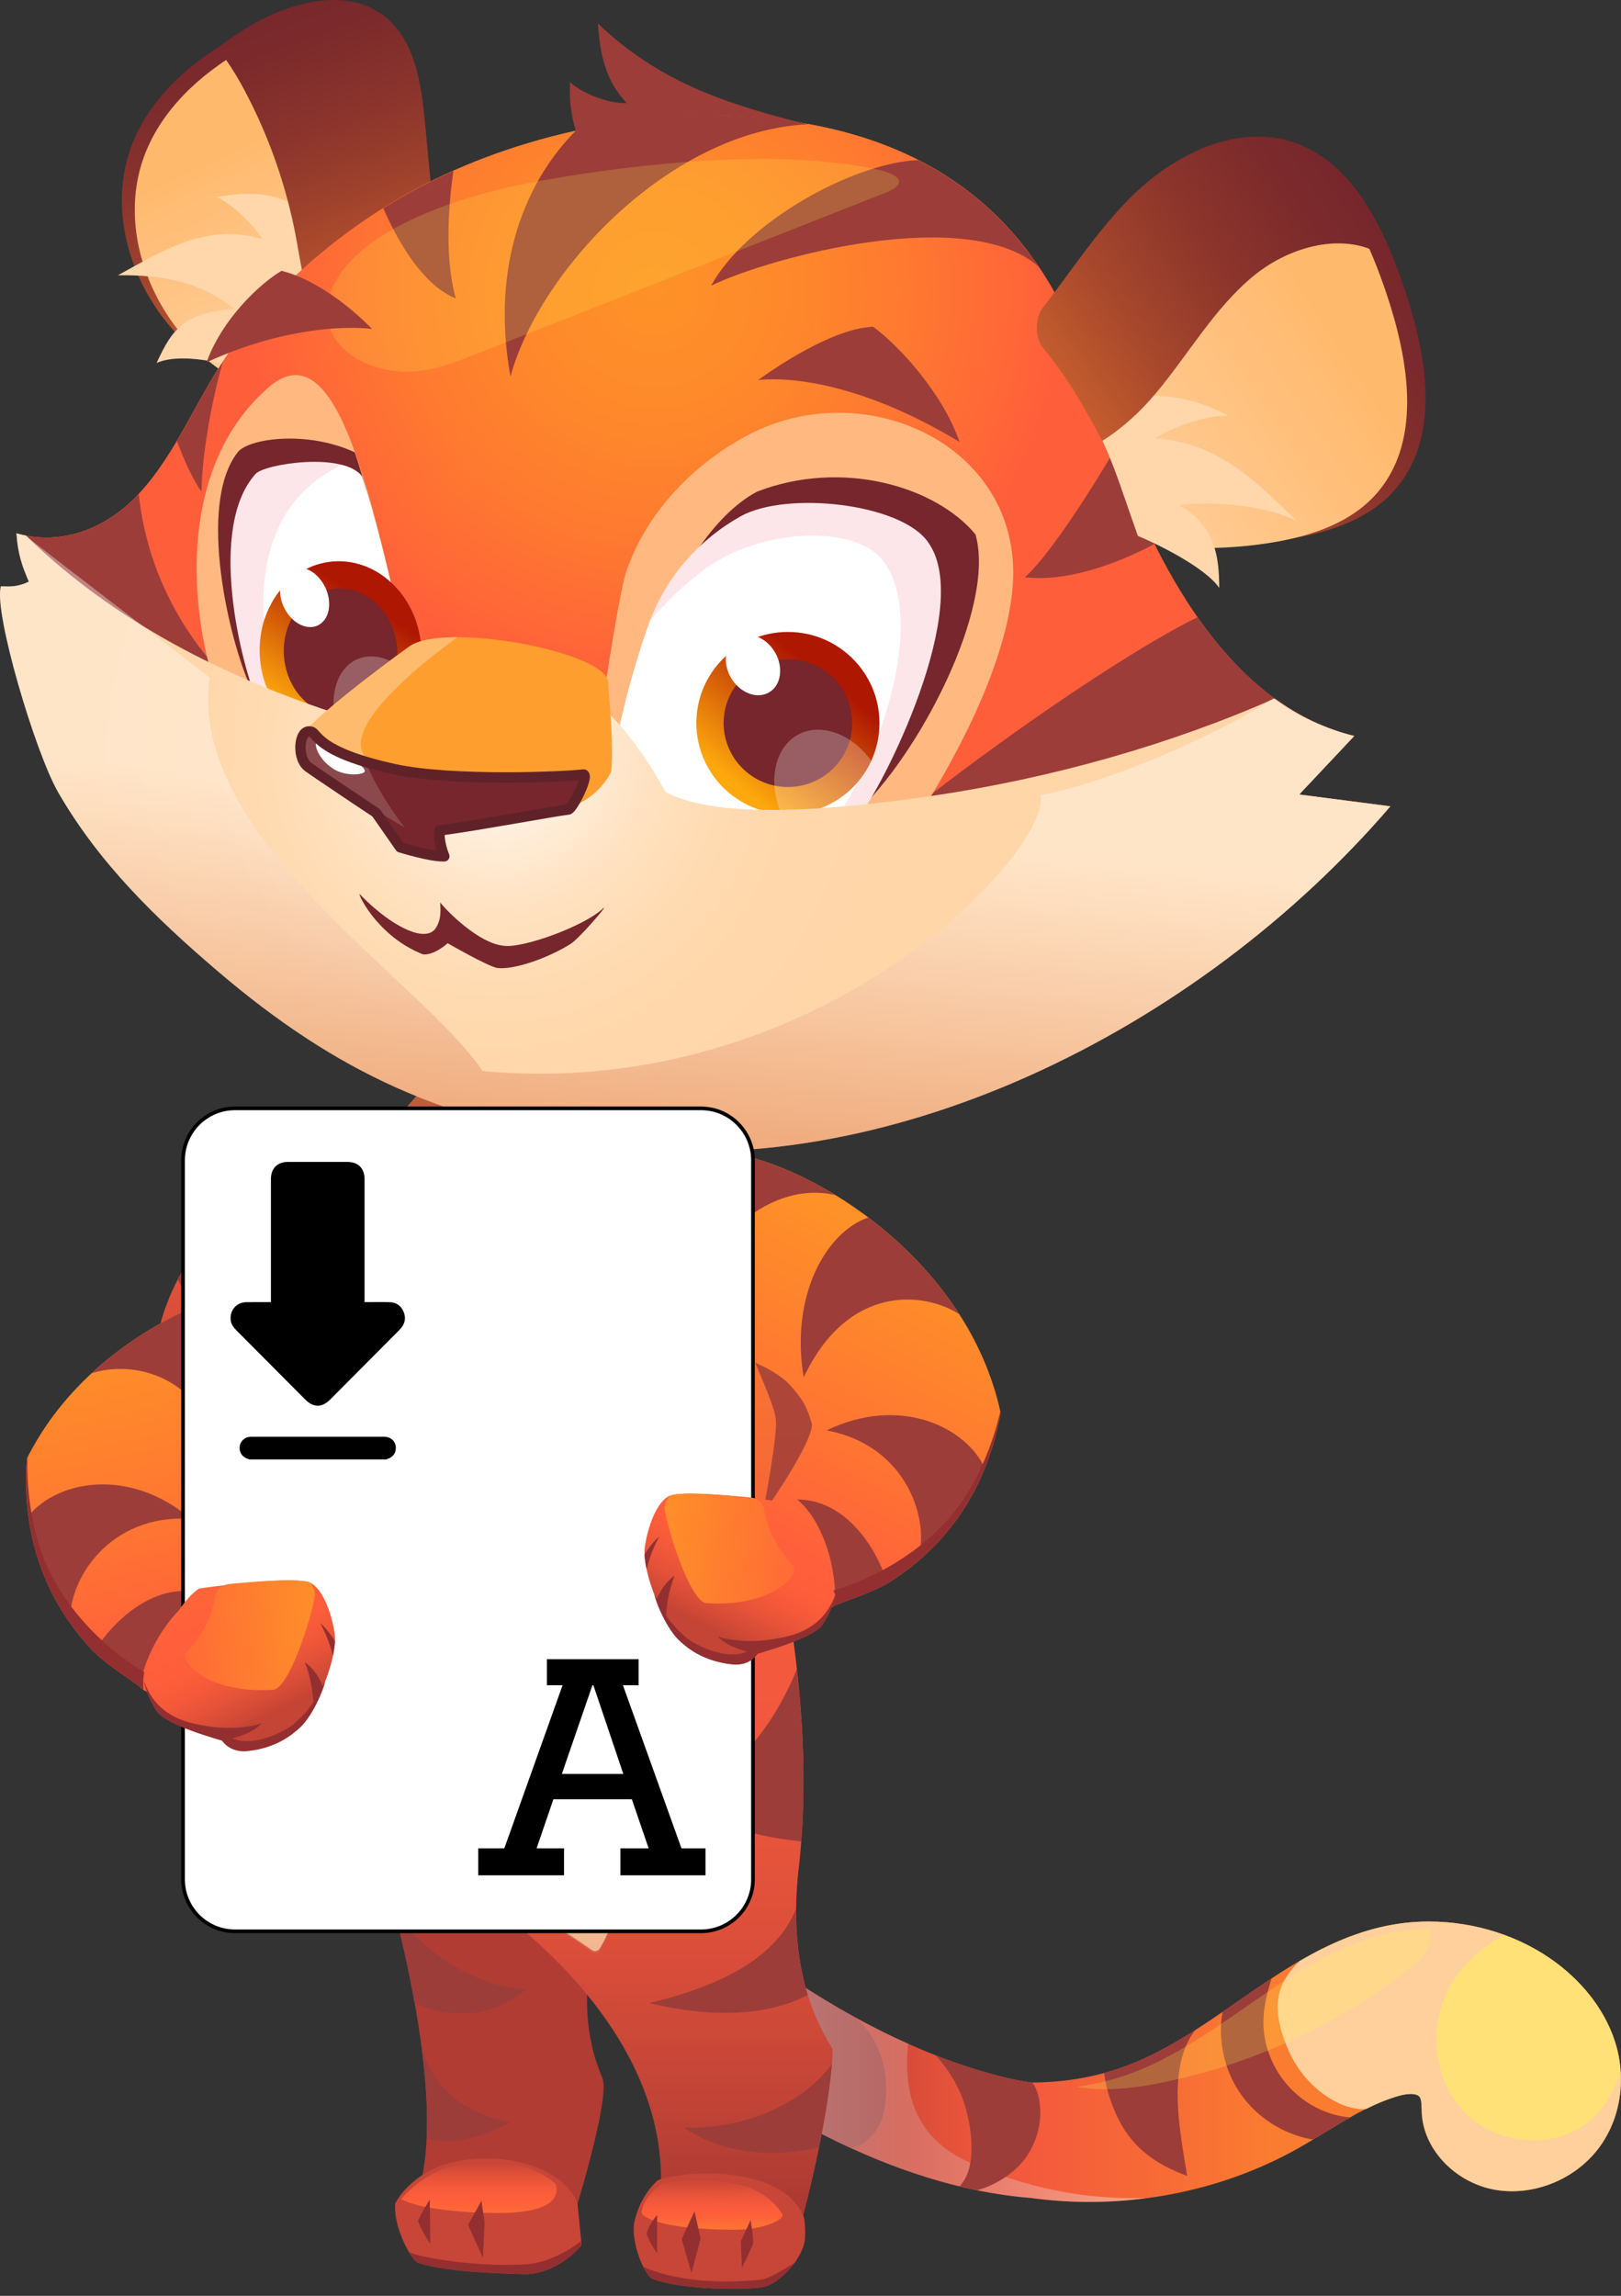 <svg width="233" height="330" viewBox="0 0 233 330" fill="none" xmlns="http://www.w3.org/2000/svg">
<rect x="0" y="0" width="233" height="330" fill="#333333" stroke="none"/>
<path d="M232.412 294.404C231.092 289.444 227.792 285.184 223.642 282.094C218.482 278.254 211.952 276.204 205.412 276.194C203.642 276.194 201.872 276.344 200.132 276.654C192.772 277.964 186.632 281.724 180.752 285.724C174.872 289.734 169.212 293.984 162.902 296.554C158.312 298.434 153.292 299.334 148.262 299.334C147.092 299.174 145.882 298.954 144.632 298.654C128.612 294.774 113.192 285.064 100.442 274.374C100.112 274.104 99.682 273.984 99.262 274.054C98.842 274.124 98.472 274.384 98.262 274.744C96.642 277.514 95.042 280.294 93.482 283.104C92.752 284.424 92.022 285.764 91.302 287.094C90.982 287.694 91.122 288.434 91.642 288.874C108.202 302.694 128.212 314.334 148.142 315.924C148.152 315.924 148.152 315.924 148.152 315.924C148.172 315.924 148.202 315.934 148.222 315.934C151.002 316.314 153.802 316.504 156.602 316.504C166.992 316.504 177.372 313.924 186.342 308.934C191.392 306.114 195.892 302.714 201.032 301.254C201.602 301.084 202.242 300.974 202.762 300.974C203.092 300.974 203.372 301.024 203.582 301.094C203.782 301.164 203.902 301.244 204.002 301.364C204.122 301.504 204.222 301.714 204.272 302.134C204.332 302.544 204.322 303.094 204.352 303.724C204.492 306.484 205.792 309.004 207.692 310.944C209.602 312.884 212.142 314.274 214.932 314.754C215.732 314.894 216.542 314.964 217.342 314.964C222.072 314.954 226.662 312.694 229.522 309.114C231.862 306.174 232.982 302.534 232.982 298.914C232.992 297.394 232.802 295.874 232.412 294.404Z" fill="url(#paint0_linear_871_251)"/>
<path d="M126.992 303.784C128.052 299.134 126.992 293.224 122.752 289.874C119.122 287.874 115.582 285.664 112.162 283.314C111.352 283.364 110.552 283.544 109.782 283.854C106.172 285.314 104.272 289.294 103.422 293.074C103.092 294.524 102.892 296.044 102.942 297.534C109.112 301.834 115.582 305.694 122.242 308.744C123.172 308.744 126.192 307.284 126.992 303.784Z" fill="#9C3D39"/>
<path d="M38.772 219.634C46.902 224.284 56.082 225.354 61.012 221.524L60.262 159.974C59.292 161.074 30.132 166.194 23.172 189.824C22.982 190.944 22.892 192.034 22.832 193.114C24.242 202.834 31.442 212.594 38.772 219.634Z" fill="url(#paint1_linear_871_251)"/>
<path d="M31.082 176.104C28.972 178.384 27.092 180.974 25.572 183.924C27.702 188.464 32.802 192.284 39.772 193.574C37.152 192.094 31.342 184.064 31.082 176.104Z" fill="#9C3D39"/>
<path d="M38.722 219.584C40.492 220.604 42.302 221.464 44.122 222.134C44.572 221.274 44.812 220.654 44.772 220.534C44.542 219.854 44.092 210.574 38.622 204.004C35.872 208.214 32.732 209.434 29.842 209.274C32.482 213.054 35.582 216.564 38.722 219.584Z" fill="#9C3D39"/>
<path d="M60.262 159.875V159.985C60.302 159.935 60.312 159.905 60.262 159.875Z" fill="#9C3D39"/>
<path d="M60.262 159.984C59.812 160.494 53.382 161.864 45.892 165.504C42.792 172.134 44.232 182.094 45.742 187.674C48.642 193.224 54.622 188.614 60.502 179.914L60.262 159.984Z" fill="#9C3D39"/>
<path opacity="0.81" d="M139.102 310.715C131.392 307.155 129.852 300.705 130.532 293.765C119.662 288.905 109.392 281.895 100.432 274.385C100.102 274.115 99.672 273.995 99.262 274.065C98.842 274.135 98.472 274.395 98.262 274.755C96.642 277.525 95.042 280.305 93.482 283.115C92.752 284.435 92.022 285.775 91.302 287.105C90.982 287.705 91.122 288.445 91.642 288.885C108.202 302.705 128.212 314.345 148.142 315.925C148.152 315.925 148.152 315.925 148.152 315.925C148.172 315.925 148.202 315.935 148.222 315.935C151.002 316.315 153.802 316.505 156.602 316.505C159.312 316.505 162.012 316.305 164.692 315.955C163.272 315.845 152.322 316.815 139.102 310.715Z" fill="url(#paint2_linear_871_251)" fill-opacity="0.5"/>
<path d="M86.702 163.124C86.772 163.184 86.812 163.224 86.812 163.224C86.692 162.734 86.662 162.734 86.702 163.124Z" fill="#FFD09C"/>
<path d="M46.462 223.264C47.282 225.794 51.972 257.544 54.012 264.594C58.502 280.144 63.762 302.724 60.202 314.774C57.972 322.344 60.632 321.754 63.342 322.684C73.442 326.184 73.342 328.904 81.022 322.454C81.642 321.934 87.872 301.624 86.592 298.684C80.162 283.964 89.602 267.304 91.652 261.374L46.462 223.264Z" fill="#B13C34"/>
<path d="M114.922 267.494C116.502 252.194 114.602 236.674 111.722 221.814C121.552 207.874 137.022 194.174 105.502 170.734C104.582 166.464 100.752 159.304 100.792 159.984C101.492 136.874 64.762 151.714 64.762 151.714C59.352 161.444 47.742 171.064 36.292 203.004C35.922 218.374 54.922 261.524 61.342 267.004C62.832 267.684 64.842 269.764 71.352 274.404C81.762 282.064 97.782 298.234 94.592 318.394C94.072 321.674 92.472 321.024 94.942 322.804C95.922 323.514 97.382 325.164 98.542 325.344C105.922 326.484 106.422 327.254 113.492 324.704C115.072 321.274 119.642 302.594 119.682 294.514C114.532 286.324 113.722 276.994 114.922 267.494Z" fill="url(#paint3_linear_871_251)"/>
<path d="M96.822 257.784C102.002 262.414 109.312 264.114 115.162 264.674C115.792 256.434 115.442 248.154 114.532 239.954C112.642 244.624 107.062 255.824 96.822 257.784Z" fill="#9C3D39"/>
<path d="M98.562 157.494C97.392 156.424 74.102 151.974 62.312 154.874C56.612 161.054 48.172 170.864 41.942 183.434C39.532 186.234 35.302 190.394 30.502 191.704C32.352 192.544 35.152 192.804 35.882 192.804C35.302 194.414 35.492 195.594 32.672 199.004C33.422 198.794 34.172 198.554 34.902 198.284C35.082 201.744 36.212 210.684 37.602 215.564C43.052 234.614 55.992 262.984 61.222 267.354C65.742 267.824 78.392 275.624 85.072 280.294C85.442 280.554 85.972 280.464 86.202 280.064C89.582 274.424 89.712 268.444 89.612 264.554C82.152 242.574 86.022 211.254 97.622 195.864C90.632 178.344 98.792 159.894 98.562 157.494Z" fill="url(#paint4_linear_871_251)"/>
<path d="M75.692 326.884C75.692 326.884 64.022 326.784 59.912 325.174C58.672 324.124 56.512 319.754 56.812 316.724C56.812 316.724 58.902 312.214 65.302 310.744C71.862 309.234 80.872 311.164 83.012 316.744L83.602 322.714C81.052 325.744 77.572 326.884 75.692 326.884Z" fill="#C84637"/>
<path d="M109.912 328.684C107.972 329.204 98.042 329.254 93.632 327.494C92.402 326.464 90.822 322.504 91.122 319.654C91.592 317.284 92.752 315.074 94.412 313.504C95.522 312.464 111.482 310.264 115.382 318.304C115.852 319.054 115.712 321.844 115.712 321.844C115.262 325.084 111.852 328.164 109.912 328.684Z" fill="#C84637"/>
<path d="M61.872 166.744C83.182 168.564 102.342 166.144 106.472 166.204C106.412 166.174 106.342 166.154 106.282 166.124C106.062 166.034 105.852 165.954 105.642 165.874C105.392 165.774 105.142 165.684 104.892 165.594C104.692 165.524 104.492 165.454 104.302 165.384C104.042 165.294 103.802 165.214 103.552 165.134C103.382 165.074 103.202 165.024 103.042 164.974C102.772 164.894 102.522 164.824 102.262 164.744C102.132 164.704 102.002 164.664 101.872 164.634C101.502 164.534 101.142 164.454 100.802 164.374C100.762 163.224 100.742 162.094 100.752 160.984L63.102 154.354C63.012 154.484 62.932 154.624 62.842 154.754C62.662 154.794 62.472 154.834 62.292 154.874C61.882 155.314 61.452 155.784 61.022 156.264C61.002 156.294 60.972 156.314 60.952 156.344C60.012 157.384 59.002 158.534 57.972 159.734C57.882 160.694 60.112 164.994 61.872 166.744Z" fill="#BE5C3F"/>
<path d="M60.012 41.004C59.352 34.004 58.692 27.014 58.042 20.024C57.522 14.484 56.712 8.354 52.592 4.804C47.262 0.204 39.102 2.244 33.022 5.774C26.942 9.304 21.342 14.364 18.852 21.104C15.002 31.554 19.832 43.954 28.372 50.734C36.912 57.514 48.322 59.374 59.072 58.384L60.012 41.004Z" fill="url(#paint5_linear_871_251)"/>
<path d="M61.872 42.364C61.212 35.374 60.552 28.375 59.902 21.384C59.382 15.845 58.572 9.724 54.452 6.164C49.122 1.564 40.962 3.604 34.882 7.134C28.802 10.665 23.202 15.725 20.712 22.474C16.862 32.925 21.692 45.325 30.232 52.105C38.782 58.874 50.182 60.745 60.932 59.755L61.872 42.364Z" fill="url(#paint6_linear_871_251)"/>
<path d="M48.982 42.114C48.642 41.624 47.662 34.205 47.702 34.014C40.712 25.204 32.272 28.505 31.082 28.265C33.472 29.454 35.942 31.785 37.742 34.374C29.742 31.945 23.322 36.075 16.952 39.565C23.722 39.495 28.882 40.614 33.662 44.374C26.582 45.014 24.822 47.075 22.512 52.175C26.622 50.334 34.802 52.895 37.312 53.745C41.192 50.194 50.622 48.554 51.922 47.315C51.432 45.705 49.572 43.194 48.982 42.114Z" fill="#FFD7AB"/>
<path d="M55.662 2.664C50.332 -1.936 42.172 0.104 36.092 3.634C34.412 4.614 32.772 5.714 31.222 6.934C32.692 8.724 33.942 10.735 35.042 12.784C38.642 19.494 41.202 26.805 42.592 34.344C43.702 40.374 44.432 47.234 49.102 51.005C52.852 54.035 57.882 53.855 62.382 51.895L63.092 38.864C62.432 31.875 61.772 24.875 61.112 17.884C60.592 12.345 59.782 6.224 55.662 2.664Z" fill="url(#paint7_linear_871_251)"/>
<path d="M88.022 158.224C128.872 164.444 172.362 147.974 199.842 115.894C195.472 115.324 191.112 114.764 186.742 114.194C189.382 111.394 192.022 108.584 194.652 105.784C178.082 101.784 168.002 84.624 161.552 68.304C159.942 64.224 158.652 60.194 157.402 56.254C153.672 44.464 144.822 17.814 104.322 16.644C88.302 16.184 69.672 20.764 55.442 29.684C45.122 36.144 36.242 44.604 30.192 54.924C26.872 60.594 24.092 66.744 19.552 71.414C14.942 76.144 8.642 78.464 2.352 76.664C2.952 79.004 3.882 81.274 4.612 83.594C2.342 88.774 4.452 101.174 7.642 105.934C14.182 115.684 18.142 122.214 26.972 129.764C44.402 144.634 65.632 154.814 88.022 158.224Z" fill="url(#paint8_radial_871_251)"/>
<path d="M119.992 18.855C106.642 15.595 95.712 12.764 85.942 3.365C86.252 7.854 87.052 11.655 90.082 14.805C87.732 14.985 83.652 13.454 81.932 11.794C81.732 15.624 82.492 18.715 84.082 22.215C99.132 19.665 114.852 21.244 129.092 26.724C128.422 26.314 127.762 25.895 127.092 25.474L119.992 18.855Z" fill="#9C3D39"/>
<path d="M88.022 158.224C128.872 164.444 172.362 147.974 199.842 115.894C195.472 115.324 191.112 114.764 186.742 114.194C189.382 111.394 192.022 108.584 194.652 105.784C178.082 101.784 168.002 84.624 161.552 68.304C159.942 64.224 158.652 60.194 157.402 56.254C153.672 44.464 144.822 17.814 104.322 16.644C88.302 16.184 69.672 20.764 55.442 29.684C45.122 36.144 36.242 44.604 30.192 54.924C26.872 60.594 24.092 66.744 19.552 71.414C14.942 76.144 8.642 78.464 2.352 76.664C2.952 79.004 3.882 81.274 4.612 83.594C2.342 88.774 4.452 101.174 7.642 105.934C14.182 115.684 18.142 122.214 26.972 129.764C44.402 144.634 65.632 154.814 88.022 158.224Z" fill="url(#paint9_radial_871_251)"/>
<path d="M104.052 16.614C97.162 16.415 90.232 17.015 82.932 18.625C75.822 25.634 70.422 37.764 73.372 54.105C77.682 38.465 96.712 18.674 116.222 17.864C112.142 16.974 108.372 16.735 104.052 16.614Z" fill="#9C3D39"/>
<path d="M55.462 29.695C55.332 29.774 55.212 29.864 55.092 29.934C57.382 35.234 61.092 41.164 65.512 42.885C63.742 36.635 64.622 28.345 65.172 24.564C61.782 26.084 58.512 27.785 55.462 29.695Z" fill="#9C3D39"/>
<path d="M149.302 38.344C145.492 32.684 140.042 27.104 131.992 23.014C122.662 23.384 107.242 31.884 102.212 41.064C111.032 36.804 139.202 29.424 149.302 38.344Z" fill="#9C3D39"/>
<path d="M159.932 65.144C159.932 65.144 151.972 78.784 147.322 82.974C156.172 84.074 167.892 77.474 169.442 75.934C170.992 74.394 159.932 65.144 159.932 65.144Z" fill="#9C3D39"/>
<path d="M172.132 88.724C163.702 92.794 146.862 104.004 132.112 115.524C157.102 116.454 176.392 108.644 188.072 103.354C181.712 100.164 176.472 94.924 172.132 88.724Z" fill="#9C3D39"/>
<path d="M30.602 95.424C22.742 86.304 20.522 76.714 19.942 71.004C19.812 71.144 19.702 71.284 19.572 71.414C14.962 76.144 8.662 78.464 2.372 76.664C2.972 79.004 3.902 81.274 4.632 83.594C4.242 84.484 3.992 85.584 3.842 86.824C10.752 92.094 21.222 94.414 30.602 95.424Z" fill="#9C3D39"/>
<path d="M83.722 119.855C84.472 115.675 88.582 86.365 90.012 82.174C93.022 73.344 100.082 66.415 107.652 62.465C124.682 53.575 147.562 64.385 145.512 84.874C144.322 96.764 136.282 110.665 132.072 117.275L83.722 119.855Z" fill="#FFB980"/>
<path d="M86.702 119.824C87.332 116.264 93.532 93.844 94.722 90.274C97.232 82.764 102.492 74.044 108.802 70.674C121.072 65.934 134.512 69.924 140.212 76.814C143.202 87.214 132.072 108.634 122.912 116.984L86.702 119.824Z" fill="#76262C"/>
<path d="M86.702 119.824C87.292 116.454 87.502 106.314 93.162 89.964C95.612 82.884 100.652 77.444 106.492 74.194C113.062 70.544 129.512 72.334 133.392 77.924C140.082 87.114 126.762 113.484 123.322 117.524L86.702 119.824Z" fill="#FDE6E9"/>
<path d="M127.102 80.844C123.222 75.254 109.132 75.824 101.002 82.044C97.912 84.404 95.462 86.804 93.472 89.184C93.372 89.444 93.252 89.694 93.162 89.964C87.502 106.324 87.292 116.464 86.702 119.824L120.122 117.724C127.492 106.934 132.712 88.554 127.102 80.844Z" fill="white"/>
<path d="M32.222 101.334C29.432 97.064 22.372 69.984 38.512 55.754C50.662 45.044 55.122 83.714 61.902 106.774L32.222 101.334Z" fill="#FFB980"/>
<path d="M50.992 65.014C44.092 61.804 35.522 63.024 34.122 65.074C28.282 72.634 33.032 92.264 35.932 98.564L61.912 106.784C58.032 94.044 55.032 76.964 50.992 65.014Z" fill="#76262C"/>
<path d="M52.032 68.484C49.392 64.904 38.042 66.684 36.752 68.105C29.772 75.794 34.552 95.484 37.322 101.695L61.912 106.775C58.362 94.734 55.732 79.784 52.032 68.484Z" fill="#FDE6E9"/>
<path d="M52.032 68.484C51.452 67.695 50.422 67.174 49.192 66.844C33.332 74.115 37.782 94.975 40.912 102.154L61.912 106.774C58.362 94.734 55.732 79.784 52.032 68.484Z" fill="white"/>
<path d="M113.252 117.034C120.522 117.034 126.412 111.174 126.412 103.934C126.412 96.704 120.522 90.835 113.252 90.835C105.982 90.835 100.092 96.695 100.092 103.934C100.092 111.164 105.982 117.034 113.252 117.034Z" fill="url(#paint10_linear_871_251)"/>
<path d="M113.252 113.124C118.352 113.124 122.492 109.014 122.492 103.934C122.492 98.854 118.352 94.744 113.252 94.744C108.152 94.744 104.012 98.854 104.012 103.934C104.022 109.004 108.152 113.124 113.252 113.124Z" fill="#76262C"/>
<path opacity="0.26" d="M125.232 109.354C122.472 105.534 118.092 103.844 114.802 105.554C111.332 107.364 110.312 112.324 112.302 116.974C112.622 116.994 112.932 117.024 113.252 117.024C118.582 117.034 123.152 113.874 125.232 109.354Z" fill="white"/>
<path d="M111.402 93.774C112.662 95.954 112.272 98.534 110.522 99.534C108.772 100.544 106.332 99.584 105.062 97.414C103.802 95.234 104.192 92.654 105.942 91.654C107.692 90.644 110.132 91.594 111.402 93.774Z" fill="white"/>
<path d="M60.532 92.714C61.192 99.914 56.542 106.224 50.152 106.804C43.752 107.384 38.042 102.014 37.382 94.804C36.722 87.604 41.372 81.294 47.762 80.714C54.162 80.144 59.872 85.514 60.532 92.714Z" fill="url(#paint11_linear_871_251)"/>
<path d="M57.082 93.024C57.542 98.074 54.282 102.504 49.792 102.914C45.302 103.324 41.292 99.554 40.832 94.494C40.372 89.444 43.632 85.014 48.122 84.604C52.612 84.204 56.622 87.974 57.082 93.024Z" fill="#76262C"/>
<path opacity="0.26" d="M59.982 98.214C57.202 94.634 53.202 93.294 50.462 95.264C47.582 97.344 47.132 102.364 49.302 106.844C49.582 106.844 49.862 106.844 50.152 106.814C54.832 106.384 58.572 102.884 59.982 98.214Z" fill="white"/>
<path d="M46.402 83.794C47.712 85.864 47.602 88.464 46.152 89.604C44.702 90.744 42.472 89.994 41.162 87.924C39.852 85.854 39.962 83.254 41.412 82.114C42.852 80.974 45.092 81.724 46.402 83.794Z" fill="white"/>
<path d="M199.842 115.904C195.472 115.334 191.112 114.774 186.742 114.204C189.382 111.404 192.022 108.594 194.652 105.794C190.432 104.774 186.642 102.894 183.212 100.404C168.352 106.974 151.172 111.884 133.802 114.424C120.992 116.304 103.272 118.004 95.672 113.834C94.102 110.964 87.762 100.034 81.592 99.084C71.122 97.474 59.642 106.164 49.412 102.904C32.372 97.464 16.352 89.304 3.722 76.984C3.272 76.894 2.822 76.794 2.372 76.664C2.542 79.664 3.242 81.504 4.142 83.604C2.222 84.554 0.752 84.244 0.132 84.274C-0.968 87.864 5.062 108.164 8.362 113.884C14.222 124.054 22.372 131.964 31.212 139.524C48.612 154.394 63.962 161.084 86.352 164.494C127.182 170.714 172.362 147.974 199.842 115.904Z" fill="url(#paint12_radial_871_251)"/>
<path d="M58.852 92.914C63.772 89.394 86.342 93.524 87.392 97.834C87.492 99.904 88.282 107.524 87.842 110.924C86.732 113.264 84.172 115.534 81.502 116.074C71.572 118.094 51.942 111.904 43.662 105.924C42.582 105.144 53.922 96.424 58.852 92.914Z" fill="#FE9E2E"/>
<path d="M43.922 106.114C43.942 106.124 43.972 106.144 43.992 106.164C43.972 106.144 43.952 106.124 43.922 106.114ZM43.842 106.054C43.872 106.074 43.892 106.094 43.922 106.104C43.892 106.084 43.862 106.064 43.842 106.054ZM43.662 105.924C43.692 105.944 43.712 105.964 43.742 105.984C43.712 105.964 43.682 105.944 43.662 105.924ZM58.852 92.914C54.152 96.274 43.592 104.374 43.592 105.774C43.592 104.364 54.142 96.274 58.852 92.914Z" fill="white"/>
<path d="M65.732 91.594C62.762 91.594 60.272 91.965 58.942 92.855C58.912 92.874 58.882 92.894 58.852 92.915C54.152 96.275 43.592 104.374 43.592 105.774C43.592 105.844 43.612 105.894 43.662 105.924C43.692 105.944 43.712 105.964 43.742 105.984L43.752 105.994C43.782 106.014 43.802 106.024 43.822 106.044L43.832 106.054C43.852 106.074 43.882 106.094 43.912 106.104C43.912 106.104 43.922 106.104 43.922 106.114C43.942 106.124 43.962 106.144 43.992 106.164C44.002 106.164 44.002 106.174 44.012 106.174C44.032 106.184 44.062 106.204 44.082 106.214C44.092 106.224 44.102 106.224 44.112 106.234C44.122 106.244 44.142 106.254 44.152 106.264C44.172 106.274 44.202 106.294 44.222 106.314C46.262 107.704 48.892 109.094 51.842 110.384C52.362 110.384 52.872 110.374 53.392 110.374C53.942 110.374 54.502 110.374 55.052 110.384C45.702 107.354 59.242 96.284 65.762 91.585C65.752 91.594 65.742 91.594 65.732 91.594Z" fill="#FEBB6D"/>
<path d="M83.882 111.324C80.792 111.684 64.912 112.354 56.632 110.534C45.682 108.134 45.672 105.504 44.762 105.184C42.962 104.554 42.592 108.914 44.242 110.184C45.182 110.894 54.042 116.814 54.042 116.814L57.512 121.794C57.512 121.794 61.832 123.154 63.842 123.094C63.322 121.824 63.052 120.504 63.142 119.384C68.872 118.634 79.272 116.654 81.672 116.364C82.412 116.074 84.602 111.464 83.882 111.324Z" fill="#76262C"/>
<path opacity="0.16" d="M52.542 109.484C45.682 107.424 45.542 105.454 44.762 105.184C42.962 104.554 42.592 108.914 44.242 110.184C45.512 111.154 54.752 117.004 58.202 118.974C55.492 115.504 53.692 112.234 52.542 109.484Z" fill="white"/>
<path d="M186.162 20.544C184.942 20.104 183.702 19.854 182.452 19.734C175.772 21.134 170.252 26.084 166.122 31.264C160.402 38.454 156.272 47.274 154.502 56.424C155.422 57.894 156.282 59.374 157.082 60.784C159.982 65.974 162.202 71.434 163.732 77.094C170.932 78.484 178.352 78.634 185.582 77.424C191.222 76.484 197.072 74.554 200.802 70.054C207.122 62.434 205.042 50.844 201.842 41.394C198.912 32.784 194.502 23.504 186.162 20.544Z" fill="url(#paint13_linear_871_251)"/>
<path d="M190.382 25.614C176.082 26.375 162.802 37.764 155.532 51.334C161.232 59.764 165.622 68.855 167.902 78.555C172.912 78.965 177.972 78.794 182.942 77.965C188.582 77.025 194.432 75.094 198.162 70.594C204.482 62.974 202.402 51.385 199.202 41.934C197.202 36.054 194.522 29.884 190.382 25.614Z" fill="url(#paint14_linear_871_251)"/>
<path d="M169.472 72.604C175.402 71.874 182.752 72.954 186.492 74.964C180.872 69.604 175.422 63.644 165.992 62.984C168.832 61.314 173.422 59.594 176.582 59.784C173.162 57.964 166.052 54.854 156.152 58.814C160.042 65.954 160.642 68.904 163.562 77.034C165.932 78.004 173.172 81.464 175.252 84.504C175.232 80.004 174.682 75.514 169.472 72.604Z" fill="#FFD7AB"/>
<path d="M186.162 20.544C177.772 17.564 168.472 22.274 162.142 28.744C157.502 33.494 153.832 39.164 149.752 44.434C148.962 45.454 148.592 48.354 149.892 49.954C153.112 53.934 154.962 57.014 157.072 60.784C157.552 61.644 157.992 62.514 158.432 63.374C161.312 61.584 163.932 59.154 166.122 56.544C170.822 50.954 174.512 44.354 180.102 39.724C185.692 35.094 194.212 32.964 199.852 37.474C199.982 37.334 200.092 37.174 200.222 37.024C197.312 29.844 193.092 23.004 186.162 20.544Z" fill="url(#paint15_linear_871_251)"/>
<path d="M25.432 63.404C26.452 66.114 27.682 68.904 28.962 70.654C29.022 65.654 30.342 57.814 32.032 52.034C31.402 52.984 30.782 53.934 30.202 54.914C28.582 57.714 27.072 60.624 25.432 63.404Z" fill="#9C3D39"/>
<path d="M125.512 46.964C118.872 47.214 108.962 54.644 108.962 54.644C108.962 54.644 120.122 52.764 137.922 63.524C135.442 56.354 129.092 49.614 125.512 46.964Z" fill="#9C3D39"/>
<path d="M229.532 309.114C231.872 306.174 232.992 302.534 232.992 298.914C232.992 297.394 232.792 295.884 232.412 294.414L231.012 294.774L232.412 294.404C231.092 289.444 227.792 285.184 223.642 282.094C218.482 278.254 211.952 276.204 205.412 276.194C203.642 276.194 201.872 276.344 200.132 276.654C195.242 277.524 190.902 279.484 186.802 281.874C183.542 285.064 182.652 288.284 184.882 293.964C187.402 300.394 193.082 303.454 196.352 303.144C197.882 302.374 199.432 301.724 201.052 301.264C201.622 301.094 202.262 300.984 202.782 300.984C203.112 300.984 203.392 301.034 203.602 301.104C203.802 301.174 203.922 301.254 204.022 301.374C204.142 301.514 204.242 301.724 204.292 302.144C204.352 302.554 204.342 303.104 204.372 303.734C204.512 306.494 205.812 309.014 207.712 310.954C209.622 312.894 212.162 314.284 214.952 314.764C215.752 314.904 216.562 314.964 217.362 314.964C222.082 314.954 226.662 312.694 229.532 309.114Z" fill="#FFD09C"/>
<path d="M182.902 296.395C180.832 291.945 181.572 288.245 182.772 284.375C182.092 284.825 181.412 285.275 180.742 285.725C179.062 286.875 177.392 288.035 175.722 289.185C175.022 293.165 175.952 297.445 178.152 300.715C180.582 304.345 184.412 306.735 188.472 307.495C188.562 307.515 188.662 307.515 188.762 307.535C190.562 306.455 192.322 305.355 194.092 304.355C189.462 303.985 185.022 300.955 182.902 296.395Z" fill="#9C3D39"/>
<path d="M144.622 298.664C141.222 297.834 137.852 296.734 134.522 295.434C136.062 297.194 137.582 299.414 138.452 301.894C139.642 305.294 140.612 311.494 137.922 314.254C138.752 314.454 139.592 314.654 140.422 314.824C143.402 314.024 146.342 311.994 147.802 309.604C151.022 304.364 148.872 299.334 148.252 299.334C147.082 299.184 145.882 298.964 144.622 298.664Z" fill="#9C3D39"/>
<path d="M160.322 303.674C162.372 308.374 165.712 310.934 170.642 312.764C169.682 306.694 167.592 297.144 171.822 291.774C168.932 293.624 165.992 295.284 162.892 296.554C161.532 297.104 160.132 297.574 158.702 297.954C158.922 299.714 159.412 301.594 160.322 303.674Z" fill="#9C3D39"/>
<path d="M112.462 318.284C111.222 316.244 109.332 315.084 107.352 314.274C102.052 312.954 98.612 313.354 95.162 313.814C93.942 314.954 92.532 315.894 92.222 317.984C92.122 318.664 95.262 320.464 105.402 320.504C110.312 320.514 112.802 318.834 112.462 318.284Z" fill="url(#paint16_linear_871_251)"/>
<path d="M79.852 313.874C76.222 310.734 71.072 310.364 66.222 311.094C61.942 311.734 58.632 314.884 57.672 316.084C59.482 317.154 64.542 318.014 70.962 318.094C79.572 318.204 80.452 315.704 79.852 313.874Z" fill="url(#paint17_linear_871_251)"/>
<path d="M61.772 316.154C61.772 316.154 60.372 318.444 60.082 319.224C60.422 320.374 61.852 322.554 61.852 322.554L61.772 316.154Z" fill="#932F30"/>
<path d="M69.202 316.344L67.272 319.804L69.412 324.514L69.662 319.454L69.202 316.344Z" fill="#932F30"/>
<path d="M99.832 317.844L97.982 321.844L99.392 326.734L100.702 321.774L99.832 317.844Z" fill="#932F30"/>
<path d="M107.892 319.114L106.482 322.154L106.642 325.954C106.642 325.954 108.092 323.054 108.262 322.464C108.352 321.904 107.892 319.114 107.892 319.114Z" fill="#932F30"/>
<path d="M94.452 318.375C94.452 318.375 93.252 319.745 92.942 321.065C93.262 322.165 94.452 323.905 94.452 323.905V318.375Z" fill="#932F30"/>
<path d="M117.712 308.644C118.592 304.344 119.302 300.004 119.562 296.674C116.582 300.924 109.002 306.074 98.292 305.824C104.392 309.934 111.872 310.044 117.712 308.644Z" fill="#9C3D39"/>
<path d="M73.442 305.024C63.152 303.294 61.292 296.014 60.652 294.744C61.222 299.244 61.502 303.554 61.322 307.384C64.012 308.104 67.482 308.104 73.442 305.024Z" fill="#9C3D39"/>
<path d="M114.432 274.324C112.542 279.134 107.412 284.614 93.292 287.914C103.212 290.284 110.862 289.524 116.102 286.744C114.882 282.744 114.392 278.574 114.432 274.324Z" fill="#9C3D39"/>
<path d="M75.662 285.934C67.212 285.384 60.762 280.014 56.812 275.034C57.852 279.224 58.822 283.584 59.592 287.924C64.002 289.904 70.262 290.514 75.662 285.934Z" fill="#9C3D39"/>
<path d="M45.432 106.784C45.242 106.974 45.602 109.064 47.982 110.554C49.622 111.574 52.002 111.404 52.392 110.954C52.742 110.544 51.162 109.244 48.532 107.894C46.272 106.724 45.542 106.664 45.432 106.784Z" fill="#FEFEFE"/>
<path opacity="0.45" d="M232.932 297.924C232.862 296.734 232.712 295.554 232.412 294.404L231.012 294.764L232.412 294.395C231.092 289.435 227.792 285.174 223.642 282.084C221.382 280.404 218.842 279.084 216.172 278.104C212.822 279.964 209.882 282.834 208.422 285.464C205.292 291.114 205.932 298.754 210.372 303.454C214.812 308.154 222.882 309.124 228.022 305.194C230.382 303.394 232.012 300.764 232.932 297.924Z" fill="#FFF64D"/>
<path opacity="0.81" d="M44.992 236.484C47.002 241.454 49.132 246.344 51.212 250.724C55.172 259.074 58.932 265.614 61.222 267.534C65.742 268.004 78.392 275.854 85.072 280.554C85.442 280.824 85.972 280.724 86.202 280.324C87.142 278.744 87.832 277.134 88.342 275.544C78.082 257.464 53.642 237.964 44.992 236.484Z" fill="url(#paint18_linear_871_251)" fill-opacity="0.25"/>
<path opacity="0.37" d="M199.842 115.904C195.472 115.334 191.112 114.774 186.742 114.204C189.382 111.404 192.012 108.594 194.652 105.794C193.272 105.464 186.302 103.354 183.012 100.354C176.702 104.724 160.252 112.354 149.552 114.274C151.202 122.184 117.912 158.434 69.362 153.944C60.682 140.924 27.002 120.604 30.112 97.394C28.992 96.404 4.802 78.034 3.722 76.984C3.272 76.894 2.822 76.794 2.372 76.664C2.542 79.664 3.242 81.504 4.142 83.604C2.222 84.554 0.752 84.244 0.132 84.274C-0.968 87.864 5.062 108.164 8.362 113.884C14.222 124.054 22.372 131.964 31.212 139.524C48.612 154.394 63.962 161.084 86.352 164.494C127.182 170.714 172.362 147.974 199.842 115.904Z" fill="url(#paint19_linear_871_251)"/>
<path opacity="0.19" d="M77.852 25.954C68.532 27.614 59.392 30.544 53.352 34.955C47.312 39.364 44.962 45.385 49.062 49.815C51.042 51.944 54.952 53.705 59.552 53.385C62.572 53.175 65.322 52.114 67.912 51.094C87.572 43.355 107.232 35.605 126.892 27.864C127.822 27.494 128.842 27.064 129.132 26.474C129.652 25.445 127.752 24.715 126.062 24.355C112.242 21.375 92.682 23.314 77.852 25.954Z" fill="#FFF64D"/>
<path d="M83.602 322.704L83.542 322.094C82.962 322.624 79.872 324.874 76.322 325.404C69.632 326.014 60.242 324.584 58.772 323.664C59.102 324.164 59.642 324.944 59.912 325.174C64.022 326.794 75.692 326.884 75.692 326.884C77.572 326.884 81.052 325.744 83.602 322.704Z" fill="#932F30"/>
<path opacity="0.81" d="M116.892 204.634C117.022 207.094 111.922 214.804 109.372 218.464C110.152 215.574 111.742 205.764 111.532 204.224C111.532 202.174 107.872 194.684 107.772 193.794C108.492 194.444 115.772 199.834 116.892 204.634Z" fill="#9C3D39"/>
<path d="M63.272 129.714C64.252 130.984 68.812 135.584 72.352 135.934C75.042 136.384 84.152 133.094 86.772 130.484C87.342 130.134 83.352 134.784 82.072 135.634C79.082 137.564 73.992 139.454 71.452 139.134C69.972 138.824 64.342 135.574 64.342 135.574C63.502 136.334 62.002 137.314 60.782 137.174C59.672 136.714 56.822 135.524 54.042 132.284C52.172 130.104 51.442 128.234 51.742 128.554C52.192 129.034 55.762 132.744 59.312 133.944C61.032 134.524 62.142 134.184 62.632 133.414C63.552 131.984 63.272 130.524 63.272 129.714Z" fill="#76262C"/>
<path d="M104.902 165.724C116.922 167.444 139.102 181.114 143.832 203.084C141.592 215.374 135.042 222.774 128.132 227.244C125.802 228.754 122.412 229.794 120.152 230.704C118.882 231.814 106.442 233.264 104.962 232.744L106.982 221.384C106.982 221.384 116.552 208.464 116.722 204.764C115.282 199.384 112.072 196.644 103.802 194.204C95.532 191.754 93.392 167.824 104.902 165.724Z" fill="url(#paint20_linear_871_251)"/>
<path d="M106.012 165.924C102.802 168.014 100.332 174.834 100.852 182.484C106.772 173.064 114.262 170.414 120.052 171.774C115.022 168.684 110.042 166.694 106.012 165.924Z" fill="#9C3D39"/>
<path d="M137.872 188.894C134.292 183.324 129.662 178.664 124.802 174.994C118.632 177.144 113.562 186.384 115.522 197.974C121.912 184.454 132.902 185.694 137.872 188.894Z" fill="#9C3D39"/>
<path d="M120.162 230.694C122.242 229.854 125.282 228.894 127.572 227.574C125.882 222.254 121.462 215.534 114.562 215.534C118.132 218.344 120.432 225.384 119.962 230.804C120.032 230.774 120.112 230.734 120.162 230.694Z" fill="#9C3D39"/>
<path d="M141.552 211.024C138.722 204.924 129.132 200.584 118.822 205.604C130.362 207.744 133.842 218.594 131.872 224.454C135.712 221.214 139.192 216.854 141.552 211.024Z" fill="#9C3D39"/>
<path d="M143.782 202.874C143.142 205.674 141.172 212.764 136.392 218.234C131.142 224.264 124.082 227.364 119.832 228.604C119.762 229.444 119.592 230.284 119.302 231.074C119.702 230.944 120.002 230.814 120.152 230.694C122.412 229.784 125.802 228.734 128.132 227.234C135.032 222.774 141.582 215.364 143.832 203.074C143.822 203.014 143.802 202.944 143.782 202.874Z" fill="#932F30"/>
<path d="M44.832 211.014C36.212 211.314 32.412 213.174 29.682 218.024C28.922 221.654 34.972 236.554 34.972 236.554L34.102 248.064C32.532 248.194 20.852 243.704 19.902 242.304C17.942 240.864 14.922 239.004 13.042 236.964C7.462 230.924 2.972 222.114 3.852 209.664C13.912 189.564 38.792 181.854 50.862 183.174C61.492 188.074 53.452 210.714 44.832 211.014Z" fill="url(#paint21_linear_871_251)"/>
<path d="M34.682 185.244C40.632 185.374 47.222 189.804 50.612 200.404C53.022 193.134 52.332 185.914 49.742 183.084C45.642 182.824 40.332 183.514 34.682 185.244Z" fill="#9C3D39"/>
<path d="M32.552 211.754C37.332 201.024 34.722 190.814 29.282 187.194C23.662 189.534 18.012 192.904 13.162 197.404C18.772 195.534 29.722 197.074 32.552 211.754Z" fill="#9C3D39"/>
<path d="M20.072 242.454C20.972 237.084 24.942 230.834 29.102 229.004C22.422 227.284 16.462 232.684 13.512 237.424C15.402 239.274 18.102 240.964 19.912 242.294C19.932 242.344 20.012 242.404 20.072 242.454Z" fill="#9C3D39"/>
<path d="M10.112 233.334C9.662 227.164 15.732 217.524 27.442 218.324C18.712 210.894 8.332 212.704 4.082 217.904C4.912 224.154 7.202 229.234 10.112 233.334Z" fill="#9C3D39"/>
<path d="M3.852 209.654C2.972 222.114 7.462 230.914 13.042 236.954C14.922 238.994 17.942 240.854 19.902 242.294C20.012 242.454 20.272 242.654 20.622 242.874C20.542 242.034 20.592 241.174 20.732 240.344C16.922 238.084 10.862 233.324 7.272 226.174C4.012 219.684 3.862 212.324 3.942 209.454C3.922 209.524 3.882 209.584 3.852 209.654Z" fill="#932F30"/>
<path d="M84.672 111.094C84.592 110.894 84.322 110.634 84.032 110.594L83.802 110.584C82.362 110.754 77.822 111.004 72.652 111.004C67.182 111.004 60.942 110.724 56.802 109.814C51.382 108.624 48.732 107.394 47.362 106.464C46.672 106.004 46.312 105.624 46.022 105.324C45.882 105.164 45.762 105.024 45.622 104.884C45.482 104.744 45.292 104.584 45.022 104.484C44.832 104.424 44.632 104.384 44.432 104.384C44.062 104.384 43.702 104.524 43.432 104.734C43.032 105.054 42.812 105.484 42.662 105.944C42.512 106.404 42.442 106.914 42.442 107.434C42.442 108.044 42.532 108.664 42.742 109.254C42.952 109.834 43.282 110.384 43.792 110.784C44.062 110.994 44.782 111.484 45.752 112.144C48.402 113.944 52.782 116.874 53.522 117.354L56.912 122.214C57.012 122.354 57.142 122.454 57.302 122.504C57.312 122.504 58.362 122.834 59.672 123.164C60.992 123.494 62.562 123.834 63.732 123.834H63.882C64.132 123.824 64.352 123.704 64.492 123.494C64.622 123.284 64.652 123.034 64.562 122.804C64.172 121.844 63.952 120.874 63.912 120.024C66.742 119.634 70.452 119.004 73.812 118.424C77.422 117.804 80.642 117.234 81.792 117.094L81.972 117.054C82.262 116.924 82.392 116.784 82.542 116.624C83.022 116.074 83.532 115.164 83.982 114.204C84.202 113.734 84.402 113.254 84.542 112.814C84.682 112.374 84.792 112.004 84.792 111.604C84.772 111.464 84.762 111.294 84.672 111.094ZM82.042 114.654C81.852 114.984 81.672 115.274 81.522 115.464L81.372 115.644C80.012 115.824 76.982 116.364 73.522 116.964C69.912 117.584 65.882 118.274 63.042 118.644C62.692 118.684 62.422 118.964 62.392 119.324C62.382 119.494 62.372 119.654 62.372 119.824C62.372 120.614 62.522 121.444 62.762 122.274C61.922 122.164 60.902 121.954 60.022 121.724C59.382 121.564 58.812 121.404 58.402 121.284C58.232 121.234 58.092 121.194 57.982 121.164L54.662 116.394L54.462 116.204C54.452 116.204 52.242 114.724 49.912 113.164C48.742 112.384 47.552 111.574 46.592 110.924C45.632 110.274 44.892 109.764 44.702 109.614C44.492 109.464 44.292 109.164 44.152 108.764C44.012 108.374 43.932 107.904 43.932 107.444C43.932 106.934 44.032 106.444 44.172 106.164C44.242 106.024 44.312 105.944 44.352 105.914L44.412 105.884L44.492 105.904C44.532 105.924 44.752 106.174 45.102 106.544C45.652 107.114 46.572 107.894 48.292 108.714C50.022 109.544 52.572 110.424 56.472 111.274C60.842 112.224 67.122 112.494 72.642 112.504C77.172 112.504 81.152 112.324 83.162 112.154C83.132 112.274 83.092 112.384 83.042 112.524C82.802 113.164 82.412 113.994 82.042 114.654Z" fill="#602229"/>
<path d="M40.472 38.924C47.322 40.674 53.472 47.284 53.472 47.284C53.472 47.284 43.442 45.784 29.692 52.074C31.942 45.814 37.422 40.714 40.472 38.924Z" fill="#9C3D39"/>
<path d="M109.912 328.684C111.132 328.354 112.942 327.004 114.222 325.244C113.302 325.834 110.702 327.454 109.522 327.654C100.472 328.634 94.562 326.854 92.462 325.804C92.842 326.564 93.252 327.184 93.632 327.494C98.042 329.254 107.972 329.214 109.912 328.684Z" fill="#932F30"/>
<path opacity="0.22" d="M205.122 280.184C205.592 279.294 205.782 278.204 205.582 277.234C204.032 277.264 202.492 277.394 200.972 277.664C193.612 278.974 187.472 282.734 181.592 286.734C175.712 290.744 170.052 294.994 163.742 297.564C160.882 298.734 157.852 299.524 154.752 299.954C158.152 300.564 161.912 300.294 165.312 299.674C178.582 297.264 191.252 291.674 201.952 283.494C203.172 282.564 204.402 281.554 205.122 280.184Z" fill="#FFF64D"/>
<path d="M100.762 277.604H33.782C29.662 277.604 26.312 274.264 26.312 270.134V166.784C26.312 162.664 29.652 159.314 33.782 159.314H100.762C104.882 159.314 108.232 162.654 108.232 166.784V270.134C108.232 274.254 104.882 277.604 100.762 277.604Z" fill="white" stroke="black" stroke-width="0.527" stroke-miterlimit="10"/>
<path d="M35.812 209.774C35.722 209.734 35.632 209.704 35.542 209.664C34.772 209.394 34.332 208.664 34.462 207.844C34.572 207.104 35.242 206.534 36.022 206.514C36.072 206.514 36.122 206.514 36.172 206.514C42.502 206.514 48.842 206.514 55.172 206.514C56.242 206.514 56.972 207.244 56.892 208.264C56.842 208.934 56.482 209.384 55.872 209.634C55.762 209.684 55.642 209.724 55.532 209.774C48.962 209.774 42.392 209.774 35.812 209.774Z" fill="black"/>
<path d="M38.942 187.164C38.942 186.904 38.942 186.704 38.942 186.514C38.942 183.044 38.942 172.964 38.942 169.494C38.942 167.944 39.862 167.014 41.382 167.014C44.242 167.014 47.092 167.014 49.952 167.014C51.482 167.014 52.402 167.944 52.402 169.484C52.402 172.954 52.402 183.034 52.402 186.504C52.402 186.694 52.402 186.894 52.402 187.164C52.592 187.164 52.762 187.164 52.922 187.164C53.952 187.164 54.992 187.144 56.022 187.174C56.922 187.194 57.592 187.634 57.972 188.464C58.362 189.304 58.262 190.104 57.692 190.844C57.572 190.994 57.432 191.134 57.302 191.274C54.032 194.564 50.762 197.854 47.492 201.134C46.272 202.364 45.062 202.364 43.842 201.134C40.562 197.834 37.272 194.534 33.992 191.234C33.532 190.774 33.172 190.274 33.142 189.594C33.082 188.254 34.032 187.204 35.362 187.174C36.532 187.154 37.702 187.164 38.942 187.164Z" fill="black"/>
<path d="M89.542 242.234L97.952 265.674H101.412V269.554H89.172V265.674H93.232L90.822 258.624H79.542L77.132 265.674H81.072V269.554H68.742V265.674H72.492L80.862 242.234H78.612V238.484H91.792V242.234H89.542ZM85.292 242.234H85.152L80.762 254.974H89.592L85.292 242.234Z" fill="black"/>
<path d="M112.162 215.844C112.162 215.844 97.982 213.804 95.972 215.134C93.962 216.464 92.902 220.484 92.652 222.654C92.392 226.484 95.922 235.974 101.112 238.054C106.722 240.314 108.922 237.674 108.922 237.674C108.922 237.674 116.932 235.524 118.272 233.464C119.622 231.404 120.072 229.344 120.072 229.344C120.072 229.344 116.302 218.534 112.162 215.844Z" fill="url(#paint22_linear_871_251)"/>
<path d="M108.922 237.684C108.922 237.684 116.932 235.534 118.272 233.474C119.622 231.414 120.072 229.354 120.072 229.354C120.072 229.354 120.062 229.314 120.042 229.254C119.442 231.034 117.822 233.964 113.562 235.104C107.232 236.794 103.152 235.214 103.152 235.214C105.002 237.234 108.922 237.684 108.922 237.684Z" fill="#932F30"/>
<path d="M113.982 225.034C111.612 222.514 110.302 219.704 109.842 216.944C109.692 216.034 108.872 215.334 107.832 215.234C103.762 214.834 98.042 214.404 96.292 214.974C95.752 215.544 95.442 216.344 95.552 217.004C96.132 220.554 99.322 230.294 101.542 230.434C111.012 231.034 115.132 226.254 113.982 225.034Z" fill="url(#paint23_linear_871_251)"/>
<path d="M98.752 235.504C96.932 233.904 95.522 232.384 94.052 229.164C94.242 230.364 95.862 234.124 97.582 235.764C98.822 236.944 101.142 238.814 105.262 239.244C107.862 239.514 108.932 237.684 108.932 237.684C108.932 237.684 109.312 237.584 109.902 237.404C109.272 237.104 108.132 236.894 107.842 236.894C107.472 237.944 103.592 238.724 98.752 235.504Z" fill="#932F30"/>
<path d="M94.372 229.984C94.762 230.894 95.212 231.784 95.712 232.644C95.792 230.534 96.202 228.434 96.972 226.454C95.782 227.344 94.882 228.594 94.372 229.984Z" fill="#932F30"/>
<path d="M92.942 225.554C93.352 223.904 93.952 222.304 94.782 220.824C93.932 221.574 93.232 222.474 92.652 223.444C92.672 224.064 92.782 224.784 92.942 225.554Z" fill="#932F30"/>
<path d="M20.722 241.824C20.722 241.824 21.172 243.884 22.522 245.944C23.872 248.004 31.872 250.154 31.872 250.154C31.872 250.154 34.072 252.784 39.682 250.534C44.872 248.444 48.402 238.964 48.142 235.134C47.892 232.964 46.832 228.954 44.822 227.614C42.812 226.274 28.632 228.324 28.632 228.324C24.492 230.994 20.722 241.824 20.722 241.824Z" fill="url(#paint24_linear_871_251)"/>
<path d="M37.632 247.694C37.632 247.694 33.552 249.274 27.222 247.584C22.962 246.444 21.342 243.514 20.742 241.734C20.722 241.784 20.712 241.834 20.712 241.834C20.712 241.834 21.162 243.894 22.512 245.954C23.862 248.014 31.862 250.164 31.862 250.164C31.862 250.164 35.792 249.694 37.632 247.694Z" fill="#932F30"/>
<path d="M39.252 242.884C41.472 242.744 44.662 233.004 45.242 229.454C45.342 228.794 45.042 227.994 44.502 227.424C42.742 226.854 37.032 227.284 32.962 227.684C31.922 227.784 31.102 228.494 30.952 229.394C30.502 232.154 29.182 234.964 26.812 237.484C25.662 238.714 29.782 243.494 39.252 242.884Z" fill="url(#paint25_linear_871_251)"/>
<path d="M32.962 249.354C32.662 249.344 31.532 249.564 30.902 249.864C31.492 250.034 31.872 250.144 31.872 250.144C31.872 250.144 32.952 251.964 35.542 251.704C39.652 251.284 41.982 249.404 43.222 248.224C44.942 246.594 46.552 242.834 46.752 241.624C45.282 244.844 43.872 246.364 42.052 247.964C37.212 251.184 33.322 250.404 32.962 249.354Z" fill="#932F30"/>
<path d="M43.822 238.924C44.582 240.894 44.992 242.994 45.082 245.114C45.582 244.254 46.032 243.354 46.422 242.454C45.912 241.054 45.022 239.804 43.822 238.924Z" fill="#932F30"/>
<path d="M48.142 235.904C47.562 234.934 46.852 234.034 46.012 233.284C46.842 234.764 47.442 236.364 47.852 238.014C48.012 237.244 48.122 236.524 48.142 235.904Z" fill="#932F30"/>
<defs>
<linearGradient id="paint0_linear_871_251" x1="182.713" y1="295.285" x2="117.563" y2="295.285" gradientUnits="userSpaceOnUse">
<stop stop-color="#FA7C30"/>
<stop offset="0.23" stop-color="#F76C36"/>
<stop offset="0.548" stop-color="#F3593D"/>
<stop offset="0.643" stop-color="#ED563C"/>
<stop offset="0.765" stop-color="#DD4F3A"/>
<stop offset="0.902" stop-color="#C34336"/>
<stop offset="1" stop-color="#AB3933"/>
</linearGradient>
<linearGradient id="paint1_linear_871_251" x1="40.084" y1="162.296" x2="45.041" y2="210.312" gradientUnits="userSpaceOnUse">
<stop stop-color="#F3593D"/>
<stop offset="0.209" stop-color="#ED563C"/>
<stop offset="0.479" stop-color="#DD4F3A"/>
<stop offset="0.783" stop-color="#C34336"/>
<stop offset="1" stop-color="#AB3933"/>
</linearGradient>
<linearGradient id="paint2_linear_871_251" x1="91.125" y1="295.283" x2="164.694" y2="295.283" gradientUnits="userSpaceOnUse">
<stop stop-color="white"/>
<stop offset="0.209" stop-color="#F1DDDC"/>
<stop offset="0.558" stop-color="#D69E9B"/>
<stop offset="0.653" stop-color="#DCADAB"/>
<stop offset="0.838" stop-color="#EDD5D4"/>
<stop offset="1" stop-color="#FEFDFD"/>
</linearGradient>
<linearGradient id="paint3_linear_871_251" x1="80.287" y1="183.639" x2="80.287" y2="333.296" gradientUnits="userSpaceOnUse">
<stop stop-color="#FA7C30"/>
<stop offset="0.159" stop-color="#F76C36"/>
<stop offset="0.378" stop-color="#F3593D"/>
<stop offset="0.487" stop-color="#ED573C"/>
<stop offset="0.628" stop-color="#DD4F3A"/>
<stop offset="0.786" stop-color="#C24436"/>
<stop offset="0.957" stop-color="#9E3431"/>
<stop offset="1" stop-color="#932F30"/>
</linearGradient>
<linearGradient id="paint4_linear_871_251" x1="64.535" y1="203.464" x2="64.535" y2="240.449" gradientUnits="userSpaceOnUse">
<stop offset="0.017" stop-color="#FFD09C"/>
<stop offset="1" stop-color="#F9BD8A"/>
</linearGradient>
<linearGradient id="paint5_linear_871_251" x1="29.526" y1="1.825" x2="47.849" y2="51.785" gradientUnits="userSpaceOnUse">
<stop stop-color="#76262C"/>
<stop offset="0.177" stop-color="#7C2A2C"/>
<stop offset="0.406" stop-color="#8C352D"/>
<stop offset="0.6" stop-color="#9F422D"/>
<stop offset="0.8" stop-color="#B7532D"/>
<stop offset="1" stop-color="#D3672E"/>
</linearGradient>
<linearGradient id="paint6_linear_871_251" x1="52.872" y1="53.477" x2="35.912" y2="17.881" gradientUnits="userSpaceOnUse">
<stop stop-color="#FFD4A7"/>
<stop offset="0.952" stop-color="#FFB96D"/>
</linearGradient>
<linearGradient id="paint7_linear_871_251" x1="41.468" y1="-2.555" x2="59.79" y2="47.405" gradientUnits="userSpaceOnUse">
<stop stop-color="#76262C"/>
<stop offset="0.177" stop-color="#7C2A2C"/>
<stop offset="0.406" stop-color="#8C352D"/>
<stop offset="0.6" stop-color="#9F422D"/>
<stop offset="0.8" stop-color="#B7532D"/>
<stop offset="1" stop-color="#D3672E"/>
</linearGradient>
<radialGradient id="paint8_radial_871_251" cx="0" cy="0" r="1" gradientUnits="userSpaceOnUse" gradientTransform="translate(94.111 41.992) scale(66.792 66.454)">
<stop offset="0.001" stop-color="#FE9128"/>
<stop offset="0.225" stop-color="#FE8B2A"/>
<stop offset="0.515" stop-color="#FE7B30"/>
<stop offset="0.84" stop-color="#FF613A"/>
<stop offset="0.868" stop-color="#FF5E3B"/>
</radialGradient>
<radialGradient id="paint9_radial_871_251" cx="0" cy="0" r="1" gradientUnits="userSpaceOnUse" gradientTransform="translate(94.111 41.992) scale(66.792 66.454)">
<stop offset="0.001" stop-color="#FE9128"/>
<stop offset="0.225" stop-color="#FE8B2A"/>
<stop offset="0.515" stop-color="#FE7B30"/>
<stop offset="0.84" stop-color="#FF613A"/>
<stop offset="0.868" stop-color="#FF5E3B"/>
</radialGradient>
<linearGradient id="paint10_linear_871_251" x1="106.055" y1="112.941" x2="118.697" y2="97.129" gradientUnits="userSpaceOnUse">
<stop stop-color="#FDA80D"/>
<stop offset="0.989" stop-color="#AE1702"/>
</linearGradient>
<linearGradient id="paint11_linear_871_251" x1="42.884" y1="102.958" x2="53.546" y2="86.819" gradientUnits="userSpaceOnUse">
<stop stop-color="#FDA80D"/>
<stop offset="0.989" stop-color="#AE1702"/>
</linearGradient>
<radialGradient id="paint12_radial_871_251" cx="0" cy="0" r="1" gradientUnits="userSpaceOnUse" gradientTransform="translate(71.331 108.771) scale(58.919 58.62)">
<stop offset="0.004" stop-color="white"/>
<stop offset="0.037" stop-color="#FFFCF8"/>
<stop offset="0.19" stop-color="#FFEEDB"/>
<stop offset="0.353" stop-color="#FFE3C4"/>
<stop offset="0.529" stop-color="#FFDCB4"/>
<stop offset="0.729" stop-color="#FFD7AB"/>
<stop offset="1" stop-color="#FFD6A8"/>
</radialGradient>
<linearGradient id="paint13_linear_871_251" x1="203.006" y1="36.601" x2="154.73" y2="69.415" gradientUnits="userSpaceOnUse">
<stop stop-color="#76262C"/>
<stop offset="0.178" stop-color="#7C2A2C"/>
<stop offset="0.41" stop-color="#8C352C"/>
<stop offset="0.67" stop-color="#A7482D"/>
<stop offset="0.949" stop-color="#CB622E"/>
<stop offset="1" stop-color="#D3672E"/>
</linearGradient>
<linearGradient id="paint14_linear_871_251" x1="148.309" y1="76.176" x2="194.073" y2="45.991" gradientUnits="userSpaceOnUse">
<stop stop-color="#FFD4A7"/>
<stop offset="0.952" stop-color="#FFB96D"/>
</linearGradient>
<linearGradient id="paint15_linear_871_251" x1="194.222" y1="23.689" x2="146.158" y2="56.359" gradientUnits="userSpaceOnUse">
<stop stop-color="#76262C"/>
<stop offset="0.178" stop-color="#7C2A2C"/>
<stop offset="0.41" stop-color="#8C352C"/>
<stop offset="0.67" stop-color="#A7482D"/>
<stop offset="0.949" stop-color="#CB622E"/>
<stop offset="1" stop-color="#D3672E"/>
</linearGradient>
<linearGradient id="paint16_linear_871_251" x1="102.393" y1="323.017" x2="102.32" y2="313.346" gradientUnits="userSpaceOnUse">
<stop stop-color="#FE7831"/>
<stop offset="0.216" stop-color="#FE7532"/>
<stop offset="0.355" stop-color="#FE6D35"/>
<stop offset="0.472" stop-color="#FF5E3B"/>
<stop offset="0.602" stop-color="#F95C3B"/>
<stop offset="0.771" stop-color="#E95439"/>
<stop offset="0.96" stop-color="#CF4937"/>
<stop offset="1" stop-color="#C84637"/>
</linearGradient>
<linearGradient id="paint17_linear_871_251" x1="68.835" y1="321.031" x2="68.835" y2="310.924" gradientUnits="userSpaceOnUse">
<stop stop-color="#FE7931"/>
<stop offset="0.321" stop-color="#FF6837"/>
<stop offset="0.472" stop-color="#FF5E3B"/>
<stop offset="0.602" stop-color="#F95C3B"/>
<stop offset="0.771" stop-color="#E95439"/>
<stop offset="0.96" stop-color="#CF4937"/>
<stop offset="1" stop-color="#C84637"/>
</linearGradient>
<linearGradient id="paint18_linear_871_251" x1="69.975" y1="233.66" x2="63.102" y2="280.174" gradientUnits="userSpaceOnUse">
<stop stop-color="white"/>
<stop offset="0.593" stop-color="#E6C3C1"/>
<stop offset="1" stop-color="#D69E9B"/>
</linearGradient>
<linearGradient id="paint19_linear_871_251" x1="99.089" y1="109.121" x2="93.923" y2="162.775" gradientUnits="userSpaceOnUse">
<stop offset="0.153" stop-color="white"/>
<stop offset="0.309" stop-color="#F8E7DF"/>
<stop offset="0.651" stop-color="#E7A88E"/>
<stop offset="1" stop-color="#D46436"/>
</linearGradient>
<linearGradient id="paint20_linear_871_251" x1="127.018" y1="177.585" x2="98.93" y2="232.479" gradientUnits="userSpaceOnUse">
<stop offset="0.001" stop-color="#FE9128"/>
<stop offset="0.441" stop-color="#FF7632"/>
<stop offset="0.758" stop-color="#FF5F3B"/>
<stop offset="0.811" stop-color="#FF5E3B"/>
<stop offset="0.856" stop-color="#F95B3A"/>
<stop offset="0.914" stop-color="#E95439"/>
<stop offset="0.978" stop-color="#CF4936"/>
<stop offset="1" stop-color="#C44435"/>
</linearGradient>
<linearGradient id="paint21_linear_871_251" x1="26.496" y1="189.146" x2="40.025" y2="249.307" gradientUnits="userSpaceOnUse">
<stop offset="0.001" stop-color="#FE9128"/>
<stop offset="0.441" stop-color="#FF7632"/>
<stop offset="0.758" stop-color="#FF5F3B"/>
<stop offset="0.811" stop-color="#FF5E3B"/>
<stop offset="0.856" stop-color="#F95B3A"/>
<stop offset="0.914" stop-color="#E95439"/>
<stop offset="0.978" stop-color="#CF4936"/>
<stop offset="1" stop-color="#C44435"/>
</linearGradient>
<linearGradient id="paint22_linear_871_251" x1="129.976" y1="179.099" x2="101.887" y2="233.993" gradientUnits="userSpaceOnUse">
<stop offset="0.001" stop-color="#FE9128"/>
<stop offset="0.441" stop-color="#FF7632"/>
<stop offset="0.758" stop-color="#FF5F3B"/>
<stop offset="0.811" stop-color="#FF5E3B"/>
<stop offset="0.856" stop-color="#F95B3A"/>
<stop offset="0.914" stop-color="#E95439"/>
<stop offset="0.978" stop-color="#CF4936"/>
<stop offset="1" stop-color="#C44435"/>
</linearGradient>
<linearGradient id="paint23_linear_871_251" x1="93.954" y1="221.587" x2="120.969" y2="224.71" gradientUnits="userSpaceOnUse">
<stop offset="0.001" stop-color="#FE9128"/>
<stop offset="0.995" stop-color="#FF5E3B"/>
</linearGradient>
<linearGradient id="paint24_linear_871_251" x1="10.819" y1="191.561" x2="38.908" y2="246.455" gradientUnits="userSpaceOnUse">
<stop offset="0.001" stop-color="#FE9128"/>
<stop offset="0.441" stop-color="#FF7632"/>
<stop offset="0.758" stop-color="#FF5F3B"/>
<stop offset="0.811" stop-color="#FF5E3B"/>
<stop offset="0.856" stop-color="#F95B3A"/>
<stop offset="0.914" stop-color="#E95439"/>
<stop offset="0.978" stop-color="#CF4936"/>
<stop offset="1" stop-color="#C44435"/>
</linearGradient>
<linearGradient id="paint25_linear_871_251" x1="46.841" y1="234.049" x2="19.826" y2="237.172" gradientUnits="userSpaceOnUse">
<stop offset="0.001" stop-color="#FE9128"/>
<stop offset="0.995" stop-color="#FF5E3B"/>
</linearGradient>
</defs>
</svg>
